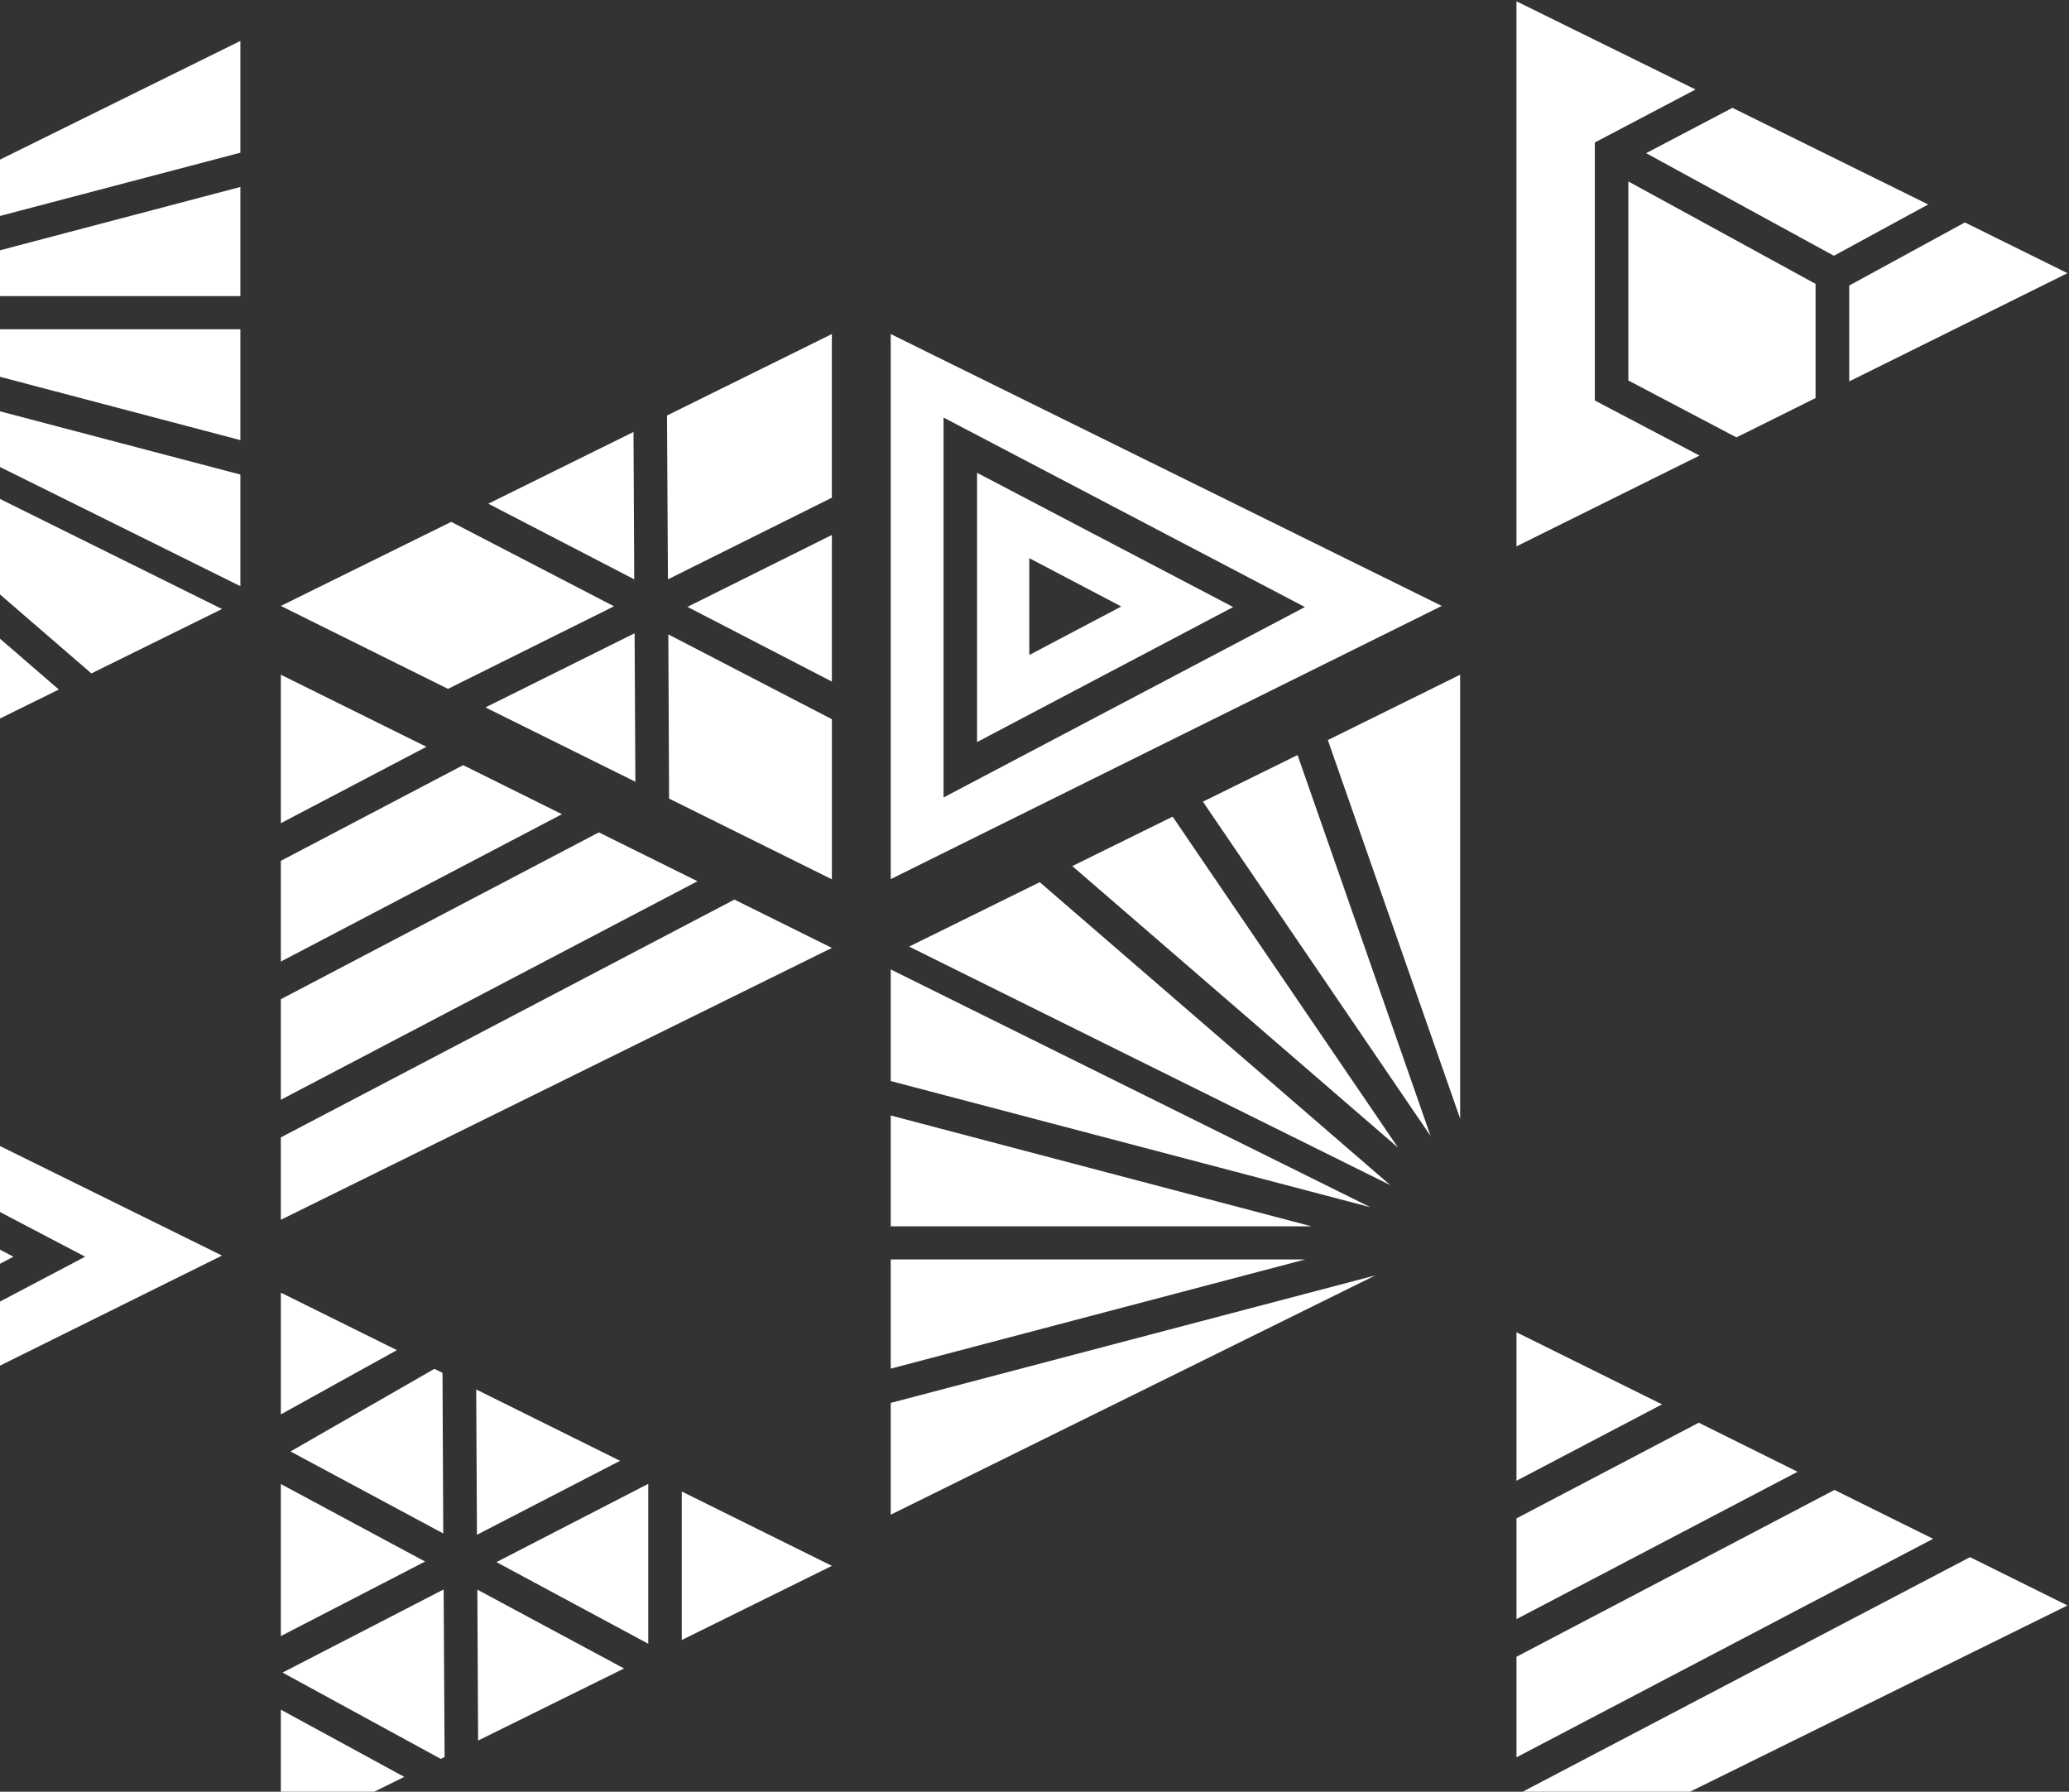 <svg width="671" height="581" viewBox="0 0 671 581" fill="none" xmlns="http://www.w3.org/2000/svg">
<rect x="0" y="0" width="671" height="581" fill="#333333" stroke="none"/>
<path d="M491.809 525.03V492.365L550.926 461.337L582.971 477.244L491.809 525.03ZM491.809 569.841V537.235L594.941 483.138L626.927 498.983L491.809 569.841ZM491.809 480.16V432.012L539.017 455.387L491.809 480.16ZM638.897 504.933L670.513 520.599L491.809 608.761V582.044L638.897 504.933Z" fill="white"/>
<path d="M463.967 368.394L390.116 259.955L420.81 244.836L463.967 368.394ZM380.296 264.81L453.412 372.158L347.76 280.841L380.296 264.81ZM430.633 239.978L473.544 218.787V362.748L430.633 239.978ZM450.893 384.304L294.839 306.949L337.197 286.063L450.893 384.304ZM288.877 443.804V408.406H423.261L288.877 443.804ZM288.877 350.545V314.356L444.44 391.466L288.877 350.545ZM288.877 397.66V361.717L425.346 397.66H288.877ZM446.035 413.567L288.877 491.164V454.915L446.035 413.567Z" fill="white"/>
<path d="M-97.133 136.036L-23.282 244.476L-53.976 259.594L-97.133 136.036ZM-13.462 239.621L-86.578 132.273L19.074 223.59L-13.462 239.621ZM-63.799 264.452L-106.71 285.644L-106.71 141.683L-63.799 264.452ZM-84.059 120.127L71.995 197.482L29.637 218.367L-84.059 120.127ZM77.957 60.626L77.957 96.024L-56.427 96.024L77.957 60.626ZM77.957 153.886L77.957 190.075L-77.606 112.964L77.957 153.886ZM77.957 106.771L77.957 142.713L-58.512 106.771L77.957 106.771ZM-79.201 90.863L77.957 13.267L77.957 49.516L-79.201 90.863Z" fill="white"/>
<path d="M91.083 311.804V279.14L150.2 248.112L182.245 264.019L91.083 311.804ZM91.083 356.615V324.01L194.215 269.912L226.201 285.758L91.083 356.615ZM91.083 266.935V218.787L138.291 242.162L91.083 266.935ZM238.172 291.707L269.788 307.373L91.083 395.536V368.818L238.172 291.707Z" fill="white"/>
<path d="M205.692 187.861L158.363 163.33L205.448 140.075L205.692 187.861ZM146.334 169.22L199.127 196.603L145.289 223.38L91.083 196.482L146.334 169.22ZM157.439 229.391L205.813 205.348L206.06 253.496L157.439 229.391ZM216.748 205.713L269.79 233.216V285.13L216.995 258.96L216.748 205.713ZM216.622 187.861L216.317 134.732L269.785 108.32V161.388L216.622 187.861ZM222.949 196.786L269.788 173.469V221.011L222.949 196.786Z" fill="white"/>
<path d="M112.018 447.038C104.654 451.105 97.287 455.234 91.085 458.635V419.167L128.718 437.808C123.498 440.662 117.79 443.881 112.018 447.038ZM210.237 533.015L161.002 506.541L210.237 481.162V533.015ZM91.083 530.523V481.221L137.862 506.359L91.083 530.523ZM94.214 470.658L140.87 443.881L143.508 445.158L143.755 497.252L94.214 470.658ZM202.389 541.027L155.057 564.405L154.811 515.466L202.389 541.027ZM131.109 576.184L91.083 595.919V554.389L131.109 576.184ZM221.107 531.8V483.649L269.79 507.754L221.107 531.8ZM143.878 515.407L144.187 569.749L142.959 570.355L91.635 542.363L143.878 515.407ZM154.438 450.558L201.094 473.692L154.685 497.676L154.438 450.558Z" fill="white"/>
<path fill-rule="evenodd" clip-rule="evenodd" d="M-106.708 495.726V318.977L71.997 407.14L-106.708 495.726ZM27.614 407.502L-89.58 346.057V469.253L27.614 407.502ZM-78.711 451.282V363.97L4.349 407.504L-78.711 451.282ZM-31.934 407.322L-61.767 391.659V423.049L-31.934 407.322Z" fill="white"/>
<path fill-rule="evenodd" clip-rule="evenodd" d="M288.877 285.068V108.319L467.582 196.482L288.877 285.068ZM423.199 196.844L306.005 135.399V258.595L423.199 196.844ZM316.874 240.624V153.312L399.934 196.846L316.874 240.624ZM363.651 196.664L333.818 181.001V212.391L363.651 196.664Z" fill="white"/>
<path fill-rule="evenodd" clip-rule="evenodd" d="M517.222 46.204V129.871L551.17 147.723L491.807 177.171V0.422L549.881 29.02L517.222 46.204ZM528.092 58.835V58.834H528.09L528.092 58.835ZM528.092 58.835V123.375L563.143 141.833L588.804 129.083V92.046L528.092 58.835ZM599.724 123.678V92.59L637.233 72.128L670.506 88.583L599.724 123.678ZM533.856 49.665L561.851 34.971L625.327 66.299L594.756 82.936L533.856 49.665Z" fill="white"/>
</svg>
